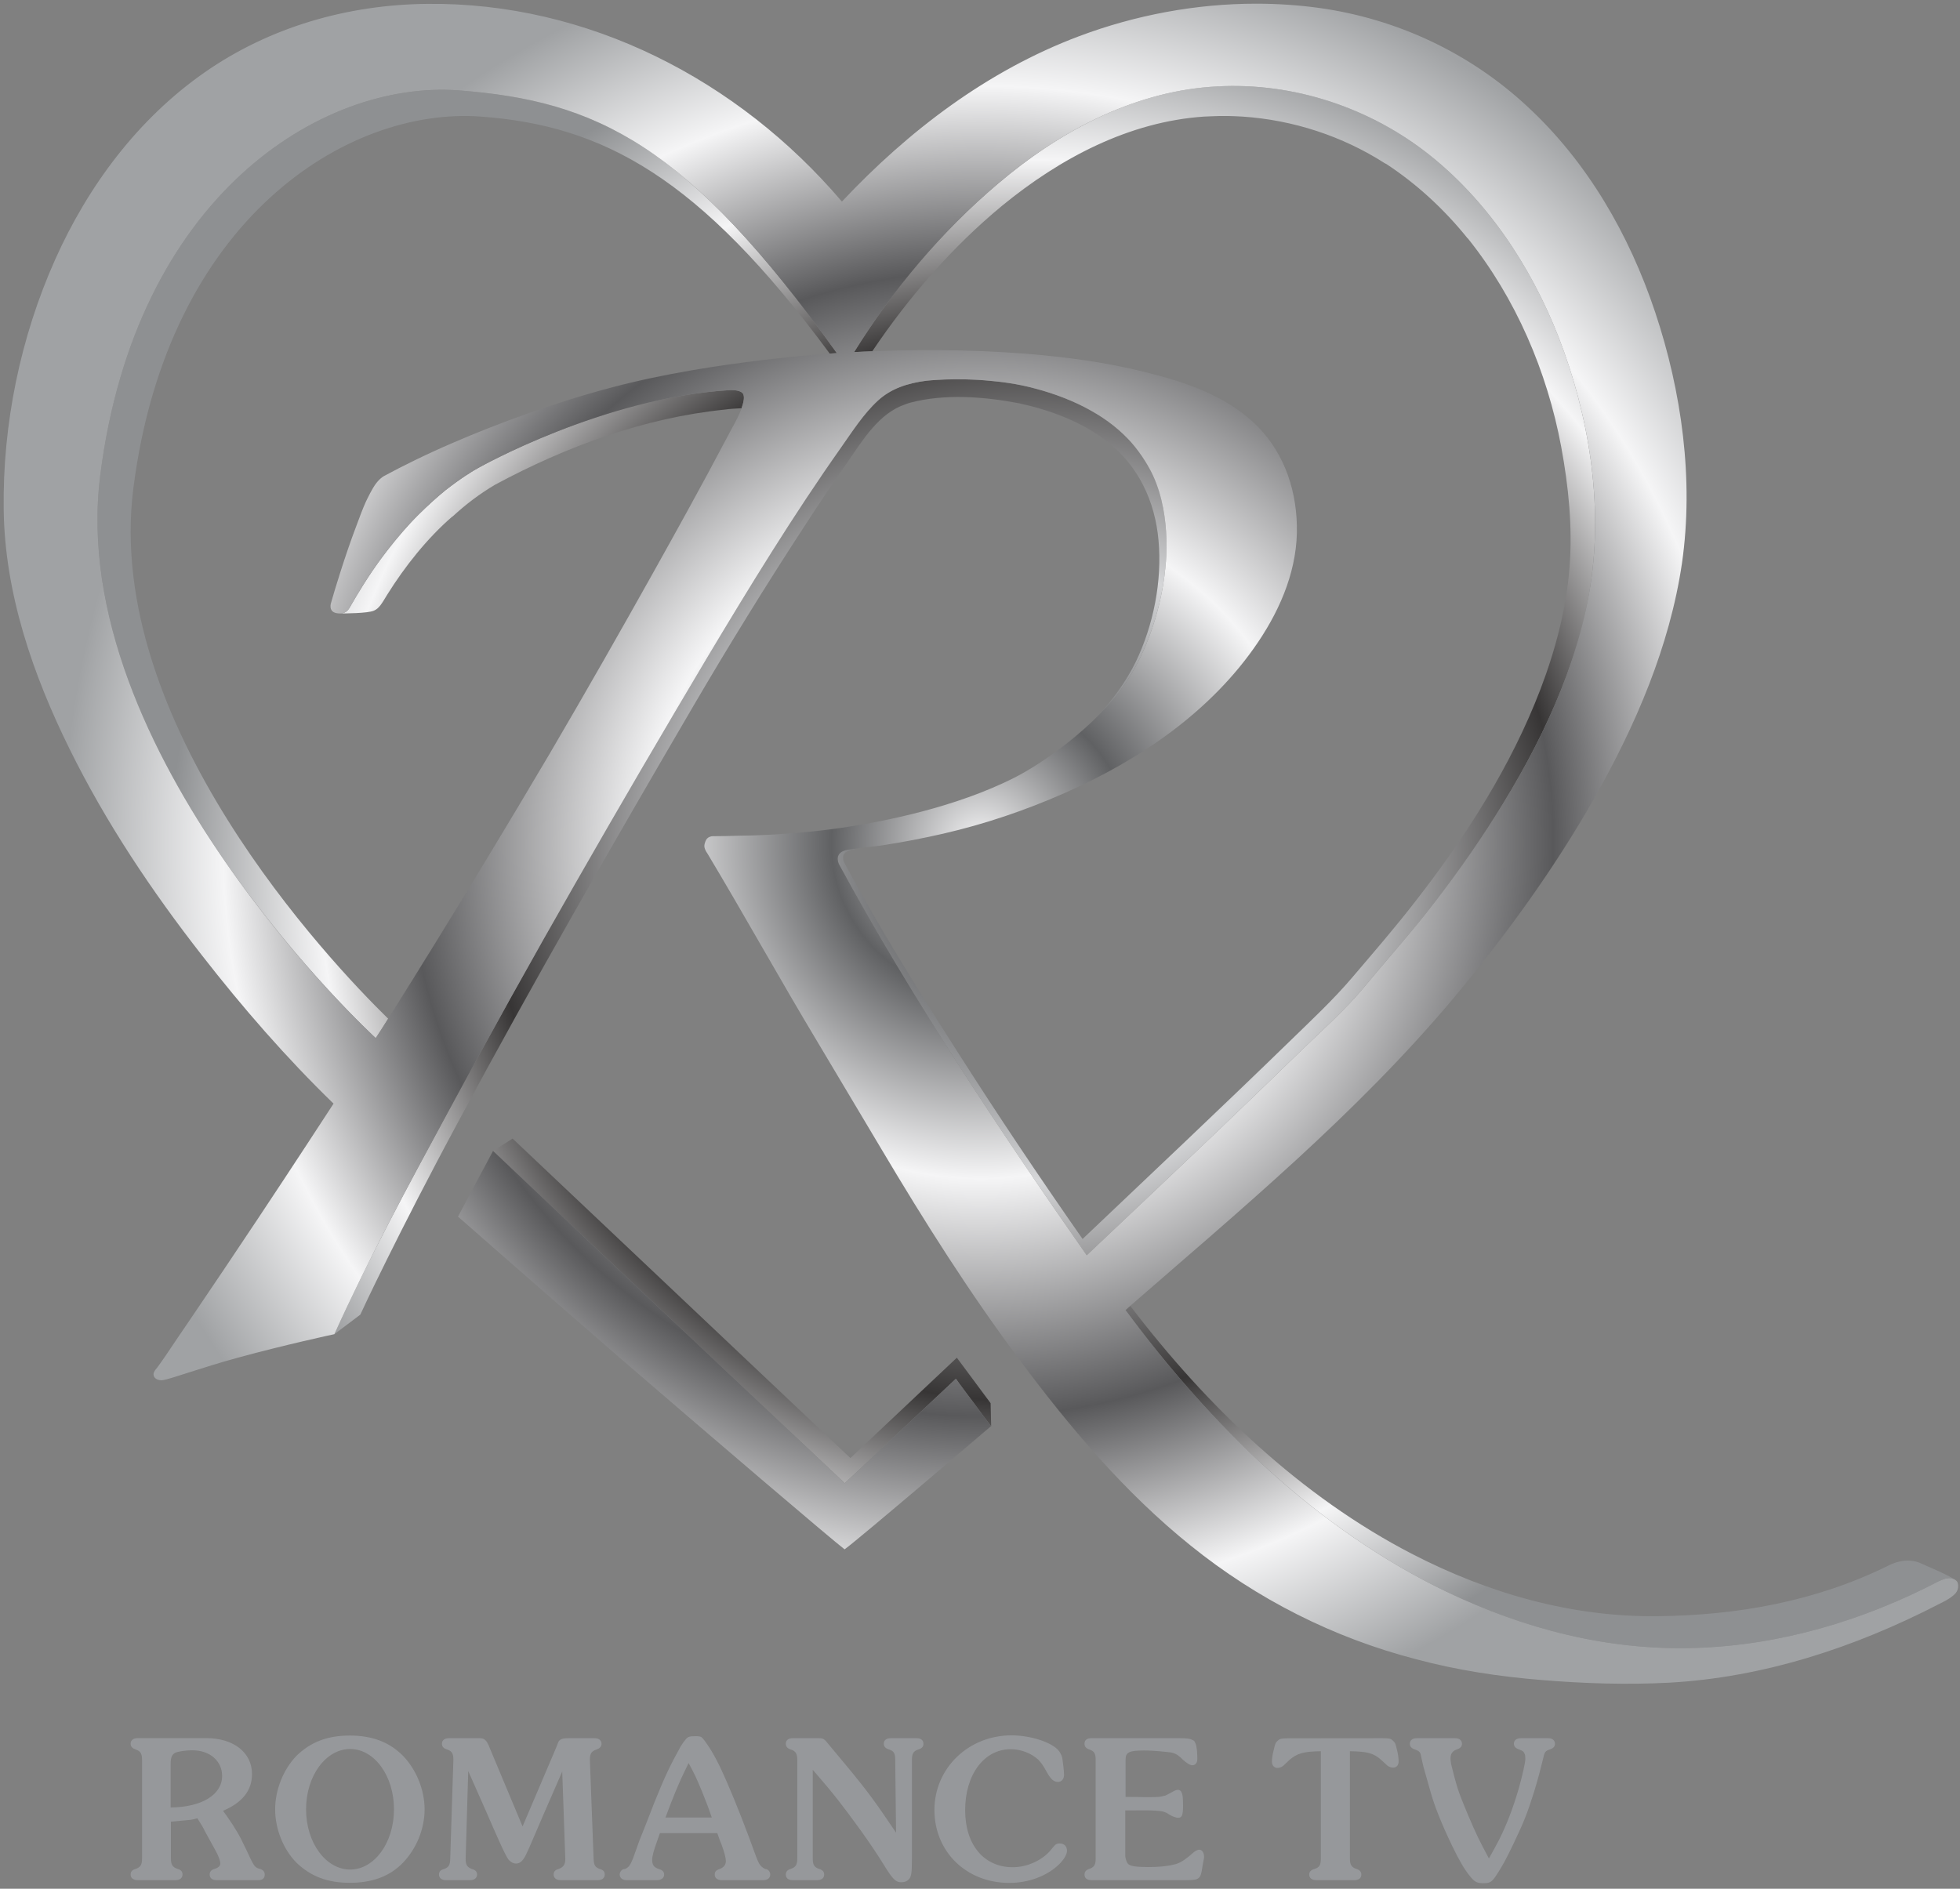 <?xml version="1.0" encoding="UTF-8" standalone="yes"?>
<svg xmlns="http://www.w3.org/2000/svg" xmlns:xlink="http://www.w3.org/1999/xlink" width="110.667px" height="106.667px" viewBox="0 0 83 80" version="1.1">
  <rect x="0" y="0" width="83" height="80" fill="#808080" stroke="none"/>
  <defs>
    <radialGradient id="radial0" gradientUnits="userSpaceOnUse" cx="0" cy="0" fx="0" fy="0" r="1" gradientTransform="matrix(36.304,0,0,36.427,43.481,36.727)">
      <stop offset="0" style="stop-color:rgb(96.078%,96.078%,96.471%);stop-opacity:1;"/>
      <stop offset="0.163" style="stop-color:rgb(43.137%,43.529%,44.314%);stop-opacity:1;"/>
      <stop offset="0.365" style="stop-color:rgb(83.529%,83.922%,84.706%);stop-opacity:1;"/>
      <stop offset="0.624" style="stop-color:rgb(21.569%,20.784%,20.784%);stop-opacity:1;"/>
      <stop offset="0.826" style="stop-color:rgb(96.078%,96.078%,96.471%);stop-opacity:1;"/>
      <stop offset="1" style="stop-color:rgb(55.686%,56.471%,57.255%);stop-opacity:1;"/>
    </radialGradient>
    <radialGradient id="radial1" gradientUnits="userSpaceOnUse" cx="0" cy="0" fx="0" fy="0" r="1" gradientTransform="matrix(38.538,0,0,38.668,41.538,35.738)">
      <stop offset="0" style="stop-color:rgb(96.078%,96.078%,96.471%);stop-opacity:1;"/>
      <stop offset="0.163" style="stop-color:rgb(37.647%,38.039%,38.824%);stop-opacity:1;"/>
      <stop offset="0.365" style="stop-color:rgb(96.078%,96.078%,96.471%);stop-opacity:1;"/>
      <stop offset="0.624" style="stop-color:rgb(34.902%,34.902%,35.686%);stop-opacity:1;"/>
      <stop offset="0.826" style="stop-color:rgb(96.078%,96.078%,96.471%);stop-opacity:1;"/>
      <stop offset="1" style="stop-color:rgb(62.745%,63.529%,64.314%);stop-opacity:1;"/>
    </radialGradient>
  </defs>
  <g id="surface1">
    <path style=" stroke:none;fill-rule:nonzero;fill:rgb(58.824%,59.608%,60.784%);fill-opacity:1;" d="M 7.227 76.559 L 7.227 74.699 C 7.227 74.43 7.293 74.297 7.445 74.23 C 7.547 74.191 7.84 74.141 8.09 74.137 L 8.148 74.137 C 8.883 74.137 9.406 74.586 9.406 75.223 C 9.406 76.02 8.543 76.547 7.227 76.559 M 11.039 79.172 L 10.953 79.145 C 10.773 79.082 10.746 79.031 10.414 78.316 C 10.145 77.742 9.973 77.449 9.613 76.934 L 9.445 76.699 C 10.266 76.352 10.672 75.836 10.672 75.145 C 10.672 74.23 9.891 73.621 8.73 73.621 L 5.828 73.621 C 5.645 73.621 5.531 73.715 5.531 73.855 C 5.531 73.98 5.602 74.051 5.75 74.105 C 5.953 74.172 6.016 74.281 6.016 74.551 L 6.016 78.715 C 6.016 78.984 5.953 79.086 5.75 79.16 C 5.602 79.199 5.531 79.277 5.531 79.398 C 5.531 79.543 5.645 79.637 5.828 79.637 L 7.438 79.637 C 7.617 79.637 7.73 79.543 7.73 79.398 C 7.73 79.277 7.664 79.199 7.516 79.16 C 7.305 79.086 7.238 78.984 7.238 78.715 L 7.238 77.16 C 7.742 77.113 7.965 77.094 8.094 77.078 C 8.16 77.07 8.246 77.047 8.359 77.016 C 8.531 77.293 8.609 77.414 8.688 77.586 L 9.105 78.344 C 9.262 78.617 9.328 78.82 9.328 78.93 C 9.328 79.031 9.262 79.105 9.086 79.16 C 8.945 79.199 8.879 79.285 8.879 79.398 C 8.879 79.543 8.984 79.637 9.164 79.637 L 10.934 79.637 C 11.121 79.637 11.211 79.555 11.211 79.398 C 11.211 79.297 11.152 79.211 11.039 79.172 "/>
    <path style=" stroke:none;fill-rule:nonzero;fill:rgb(58.824%,59.608%,60.784%);fill-opacity:1;" d="M 14.828 79.188 C 13.801 79.188 12.961 78.055 12.961 76.637 C 12.961 75.215 13.801 74.082 14.828 74.082 C 15.852 74.082 16.684 75.215 16.684 76.637 C 16.684 78.055 15.852 79.188 14.828 79.188 M 14.816 73.512 C 13.871 73.512 13.16 73.781 12.555 74.371 C 12 74.945 11.652 75.809 11.652 76.637 C 11.652 77.477 12 78.336 12.555 78.898 C 13.16 79.48 13.871 79.75 14.816 79.75 C 15.754 79.75 16.508 79.477 17.066 78.898 C 17.633 78.301 17.98 77.477 17.98 76.637 C 17.98 75.809 17.625 74.949 17.066 74.371 C 16.492 73.789 15.754 73.512 14.816 73.512 "/>
    <path style=" stroke:none;fill-rule:nonzero;fill:rgb(58.824%,59.608%,60.784%);fill-opacity:1;" d="M 22.406 78.273 C 22.574 77.879 22.812 77.34 22.98 76.938 C 23.391 75.988 23.809 75.035 23.809 75.035 L 23.938 78.719 L 23.938 78.742 C 23.938 78.977 23.859 79.086 23.66 79.164 C 23.504 79.203 23.445 79.281 23.445 79.402 C 23.445 79.539 23.555 79.637 23.734 79.637 L 25.324 79.637 C 25.504 79.637 25.609 79.539 25.609 79.402 C 25.609 79.281 25.551 79.203 25.395 79.164 C 25.191 79.086 25.148 78.996 25.137 78.719 L 24.98 74.547 L 24.98 74.523 C 24.98 74.285 25.047 74.172 25.258 74.105 C 25.395 74.055 25.473 73.984 25.473 73.863 C 25.473 73.715 25.359 73.625 25.18 73.625 L 24.078 73.625 C 23.816 73.625 23.703 73.668 23.645 73.785 L 23.555 74.016 L 22.129 77.363 L 20.688 73.918 C 20.598 73.715 20.504 73.625 20.324 73.625 L 19.008 73.625 C 18.828 73.625 18.715 73.715 18.715 73.852 C 18.715 73.984 18.781 74.055 18.941 74.105 C 19.141 74.172 19.199 74.285 19.199 74.531 L 19.199 74.547 L 19.066 78.719 C 19.062 78.996 19.008 79.086 18.812 79.164 C 18.648 79.203 18.59 79.281 18.59 79.402 C 18.59 79.539 18.699 79.637 18.879 79.637 L 19.918 79.637 C 20.086 79.637 20.203 79.539 20.203 79.402 C 20.203 79.289 20.141 79.203 19.977 79.164 C 19.781 79.086 19.719 78.984 19.719 78.742 L 19.719 78.719 L 19.828 75.016 C 19.828 75.016 20.191 75.84 20.582 76.719 C 20.977 77.625 21.395 78.598 21.539 78.773 C 21.633 78.879 21.746 78.934 21.848 78.934 C 22.105 78.934 22.227 78.684 22.406 78.273 "/>
    <path style=" stroke:none;fill-rule:nonzero;fill:rgb(58.824%,59.608%,60.784%);fill-opacity:1;" d="M 28.18 76.984 C 28.359 76.504 28.43 76.324 28.605 75.891 C 28.812 75.395 28.902 75.203 29.16 74.676 C 29.434 75.184 29.484 75.297 29.727 75.879 C 29.949 76.445 29.992 76.539 30.141 76.984 Z M 32.469 79.176 L 32.402 79.164 C 32.289 79.109 32.211 79.043 32.145 78.93 C 32.066 78.773 32.023 78.672 31.715 77.812 C 31.289 76.68 30.875 75.652 30.477 74.812 C 30.289 74.43 30.117 74.121 29.938 73.871 C 29.836 73.715 29.738 73.605 29.703 73.578 C 29.656 73.547 29.566 73.539 29.441 73.539 C 29.184 73.539 29.117 73.566 29.016 73.703 C 28.949 73.773 28.898 73.863 28.824 73.973 C 28.352 74.824 28.156 75.25 27.715 76.336 C 27.484 76.949 27.266 77.484 27.078 77.957 L 26.809 78.711 C 26.695 78.996 26.625 79.098 26.469 79.164 L 26.391 79.176 C 26.301 79.215 26.242 79.305 26.242 79.402 C 26.242 79.539 26.363 79.637 26.523 79.637 L 27.82 79.637 C 28.008 79.637 28.125 79.539 28.125 79.402 C 28.125 79.281 28.047 79.203 27.891 79.164 C 27.684 79.086 27.617 78.996 27.617 78.762 C 27.617 78.629 27.695 78.34 27.816 78.016 L 27.945 77.645 L 30.375 77.645 C 30.445 77.844 30.492 77.992 30.543 78.094 C 30.68 78.461 30.738 78.707 30.738 78.828 C 30.738 78.977 30.656 79.098 30.48 79.164 C 30.32 79.215 30.266 79.277 30.266 79.402 C 30.266 79.539 30.375 79.637 30.559 79.637 L 32.336 79.637 C 32.508 79.637 32.617 79.539 32.617 79.402 C 32.617 79.305 32.562 79.215 32.469 79.176 "/>
    <path style=" stroke:none;fill-rule:nonzero;fill:rgb(58.824%,59.608%,60.784%);fill-opacity:1;" d="M 38.82 73.625 L 37.719 73.625 C 37.535 73.625 37.426 73.715 37.426 73.852 C 37.426 73.984 37.5 74.055 37.648 74.102 C 37.855 74.168 37.91 74.27 37.91 74.547 L 37.945 77.625 C 37.086 76.348 36.715 75.848 36.031 75.016 C 35.422 74.289 35.094 73.887 35.062 73.852 C 34.922 73.664 34.848 73.625 34.688 73.625 L 33.562 73.625 C 33.383 73.625 33.277 73.715 33.277 73.852 C 33.277 73.984 33.344 74.055 33.484 74.102 C 33.699 74.168 33.762 74.285 33.762 74.547 L 33.762 78.723 C 33.762 78.98 33.699 79.09 33.484 79.16 C 33.344 79.203 33.277 79.281 33.277 79.402 C 33.277 79.547 33.383 79.637 33.562 79.637 L 34.605 79.637 C 34.789 79.637 34.902 79.547 34.902 79.402 C 34.902 79.281 34.832 79.203 34.684 79.16 C 34.477 79.09 34.418 78.98 34.418 78.723 L 34.418 74.961 C 35.332 76.016 35.645 76.426 36.43 77.504 C 36.852 78.094 37.18 78.586 37.422 78.98 C 37.793 79.586 37.934 79.727 38.156 79.727 C 38.305 79.727 38.402 79.688 38.48 79.609 C 38.598 79.492 38.617 79.316 38.617 78.719 L 38.617 74.547 C 38.617 74.27 38.684 74.168 38.891 74.102 C 39.039 74.055 39.105 73.984 39.105 73.863 C 39.105 73.715 39.004 73.625 38.82 73.625 "/>
    <path style=" stroke:none;fill-rule:nonzero;fill:rgb(58.824%,59.608%,60.784%);fill-opacity:1;" d="M 44.871 78.082 C 44.781 78.082 44.711 78.105 44.645 78.184 L 44.438 78.43 C 44.059 78.836 43.457 79.09 42.887 79.09 C 41.668 79.09 40.871 78.141 40.871 76.676 C 40.871 75.164 41.672 74.09 42.805 74.09 C 43.234 74.09 43.676 74.266 43.965 74.531 C 44.094 74.668 44.18 74.781 44.336 75.074 C 44.504 75.371 44.629 75.477 44.809 75.477 C 44.957 75.477 45.059 75.344 45.059 75.184 C 45.059 75.016 45.016 74.684 44.988 74.48 C 44.973 74.391 44.922 74.285 44.855 74.18 C 44.59 73.816 43.676 73.504 42.832 73.504 C 41.012 73.504 39.57 74.895 39.57 76.664 C 39.57 78.434 40.922 79.754 42.742 79.754 C 43.562 79.754 44.336 79.461 44.848 78.969 C 45.059 78.758 45.184 78.543 45.184 78.395 C 45.184 78.207 45.07 78.082 44.871 78.082 "/>
    <path style=" stroke:none;fill-rule:nonzero;fill:rgb(58.824%,59.608%,60.784%);fill-opacity:1;" d="M 50.785 78.348 C 50.703 78.348 50.59 78.41 50.477 78.52 L 50.332 78.641 C 50.109 78.824 49.902 78.945 49.703 78.977 C 49.395 79.055 49.047 79.082 48.617 79.082 C 48.105 79.082 47.855 79.043 47.766 78.945 C 47.719 78.898 47.664 78.742 47.652 78.629 L 47.652 76.684 L 47.789 76.684 L 48.438 76.68 L 48.508 76.68 C 48.879 76.68 49.16 76.707 49.25 76.73 C 49.266 76.73 49.316 76.758 49.395 76.785 L 49.523 76.863 L 49.648 76.93 C 49.723 76.961 49.828 76.996 49.891 76.996 C 50.051 76.996 50.098 76.887 50.098 76.496 C 50.098 76.344 50.094 76.121 50.074 76.047 C 50.07 76 50.055 75.957 50.039 75.93 C 50.016 75.852 49.953 75.812 49.883 75.812 C 49.801 75.812 49.723 75.852 49.566 75.945 C 49.508 75.977 49.453 76 49.434 76.012 C 49.375 76.047 49.328 76.066 49.277 76.07 C 49.137 76.113 49.023 76.121 48.656 76.121 L 48.453 76.121 C 48.25 76.113 48.031 76.113 47.801 76.113 L 47.664 76.113 L 47.664 74.543 C 47.664 74.219 47.809 74.145 48.453 74.145 C 48.711 74.145 48.992 74.164 49.406 74.207 C 49.496 74.219 49.566 74.223 49.602 74.23 C 49.711 74.254 49.852 74.312 49.926 74.387 C 49.93 74.387 49.992 74.43 50.074 74.52 C 50.258 74.688 50.398 74.77 50.492 74.77 C 50.625 74.77 50.703 74.66 50.703 74.508 C 50.703 74.441 50.703 74.332 50.691 74.184 C 50.672 74.008 50.656 73.883 50.605 73.805 C 50.59 73.758 50.559 73.719 50.5 73.703 C 50.402 73.641 50.242 73.625 49.953 73.625 L 46.211 73.625 C 46.02 73.625 45.926 73.715 45.926 73.852 C 45.926 73.984 45.992 74.055 46.133 74.105 C 46.344 74.172 46.398 74.285 46.398 74.547 L 46.398 78.719 C 46.398 78.98 46.344 79.082 46.133 79.16 C 45.992 79.203 45.926 79.281 45.926 79.402 C 45.926 79.539 46.02 79.637 46.211 79.637 L 50.234 79.637 C 50.793 79.637 50.848 79.586 50.918 79.07 L 50.984 78.707 C 50.984 78.676 50.988 78.652 50.988 78.641 C 50.988 78.477 50.906 78.348 50.785 78.348 "/>
    <path style=" stroke:none;fill-rule:nonzero;fill:rgb(58.824%,59.608%,60.784%);fill-opacity:1;" d="M 65.566 73.625 L 64.402 73.625 C 64.223 73.625 64.109 73.715 64.109 73.852 C 64.109 73.984 64.191 74.055 64.332 74.102 C 64.496 74.164 64.535 74.195 64.582 74.336 C 64.586 74.398 64.594 74.453 64.594 74.492 C 64.594 74.648 64.484 75.148 64.312 75.766 C 64.066 76.609 63.797 77.301 63.48 77.93 C 63.391 78.105 63.246 78.371 63.051 78.719 C 62.637 77.941 62.531 77.734 62.16 76.863 C 61.957 76.383 61.812 76.012 61.73 75.758 C 61.633 75.449 61.543 75.098 61.449 74.715 C 61.438 74.613 61.426 74.543 61.426 74.504 L 61.426 74.48 C 61.426 74.285 61.504 74.168 61.688 74.102 C 61.832 74.055 61.91 73.984 61.91 73.863 C 61.91 73.715 61.801 73.625 61.617 73.625 L 60 73.625 C 59.816 73.625 59.703 73.715 59.703 73.852 C 59.703 73.984 59.773 74.055 59.922 74.102 C 60.09 74.164 60.145 74.219 60.168 74.336 L 60.223 74.594 L 60.277 74.828 L 60.574 75.879 C 60.73 76.457 61.047 77.254 61.488 78.172 C 61.801 78.82 62.016 79.184 62.242 79.461 C 62.434 79.703 62.547 79.766 62.793 79.766 C 63.098 79.766 63.16 79.727 63.352 79.449 C 63.613 79.055 63.77 78.77 64.102 78.074 C 64.535 77.168 64.684 76.785 64.969 75.879 C 65.137 75.32 65.227 74.98 65.336 74.531 C 65.406 74.207 65.43 74.168 65.629 74.102 C 65.77 74.055 65.848 73.984 65.848 73.863 C 65.848 73.719 65.742 73.625 65.566 73.625 "/>
    <path style=" stroke:none;fill-rule:nonzero;fill:rgb(58.824%,59.608%,60.784%);fill-opacity:1;" d="M 54.535 73.629 C 54.277 73.629 54.191 73.648 54.109 73.73 C 54.062 73.773 54.043 73.797 54.027 73.82 C 53.996 73.887 53.961 74.008 53.918 74.207 C 53.875 74.387 53.863 74.516 53.863 74.625 C 53.863 74.773 53.961 74.883 54.09 74.883 C 54.188 74.883 54.277 74.848 54.355 74.781 L 54.602 74.547 C 54.93 74.266 55.188 74.188 55.934 74.176 L 55.934 78.719 C 55.934 78.98 55.887 79.09 55.676 79.16 C 55.516 79.203 55.441 79.281 55.441 79.402 C 55.441 79.547 55.562 79.637 55.734 79.637 L 57.355 79.637 C 57.543 79.637 57.648 79.547 57.648 79.402 C 57.648 79.281 57.578 79.203 57.434 79.16 C 57.23 79.09 57.164 78.98 57.164 78.719 L 57.164 74.176 C 57.895 74.188 58.168 74.254 58.488 74.543 L 58.738 74.773 C 58.809 74.836 58.906 74.871 58.996 74.871 C 59.133 74.871 59.227 74.77 59.227 74.613 C 59.227 74.504 59.215 74.375 59.176 74.195 C 59.133 73.996 59.098 73.875 59.066 73.816 C 59.043 73.785 59.02 73.766 58.977 73.719 C 58.898 73.641 58.809 73.625 58.559 73.625 Z M 54.535 73.629 "/>
    <path style=" stroke:none;fill-rule:nonzero;fill:url(#radial0);" d="M 51.242 3.68 C 47.875 3.938 44.801 5.621 42.273 7.77 C 39.879 9.793 37.816 12.258 36.168 14.914 C 36.426 14.898 36.68 14.887 36.938 14.879 C 38.477 12.59 40.328 10.453 42.445 8.707 C 44.891 6.703 47.805 5.152 50.992 4.938 C 51.121 4.934 51.246 4.926 51.375 4.922 L 51.379 4.922 C 51.793 4.902 52.203 4.914 52.609 4.938 L 52.617 4.938 C 54.762 5.082 56.844 5.762 58.648 6.918 L 58.699 6.941 C 60 7.793 61.168 8.875 62.148 10.094 L 62.156 10.094 C 64.188 12.629 65.52 15.738 66.113 18.93 C 66.422 20.598 66.598 22.324 66.465 24.02 C 66.328 25.793 65.867 27.535 65.234 29.195 C 63.988 32.449 62.078 35.43 59.949 38.164 C 59.086 39.281 58.164 40.344 57.25 41.418 C 56.457 42.348 55.566 43.18 54.688 44.035 C 51.762 46.879 48.801 49.672 45.844 52.48 C 44.02 49.871 42.25 47.227 40.539 44.539 C 38.871 41.926 37.23 39.289 35.762 36.559 C 35.723 36.492 35.707 36.426 35.707 36.348 L 35.707 36.34 C 35.695 36.25 35.73 36.168 35.809 36.102 C 35.875 36.055 35.969 36.012 36.055 35.992 C 36.125 35.98 36.273 35.953 36.398 35.926 C 36.238 35.945 36.078 35.969 35.914 35.988 C 35.57 36.047 35.379 36.234 35.52 36.594 C 38.645 42.336 42.285 47.812 46.02 53.172 C 47.816 51.473 49.602 49.773 51.398 48.066 C 52.629 46.891 53.859 45.707 55.086 44.512 C 55.996 43.637 56.965 42.773 57.77 41.809 C 58.637 40.758 59.547 39.742 60.395 38.676 C 61.449 37.344 62.441 35.965 63.344 34.531 C 65.215 31.559 66.805 28.273 67.352 24.773 C 67.891 21.281 67.273 17.555 66.004 14.285 C 64.816 11.25 62.938 8.41 60.344 6.414 C 58.016 4.633 55.145 3.641 52.227 3.641 C 51.906 3.641 51.57 3.648 51.242 3.68 M 4.246 20.125 C 2.754 31.918 15.922 43.98 15.922 43.98 L 16.441 43.152 L 16.418 43.129 C 13.973 40.738 4.379 30.613 5.648 20.676 C 7.102 9.289 14.699 4.523 20.363 4.938 C 25.523 5.316 29.605 7.477 35.137 14.977 C 35.324 14.965 35.438 14.957 35.438 14.957 C 29.094 6.09 25.262 4.266 19.418 3.828 C 19.184 3.809 18.953 3.805 18.711 3.805 C 12.965 3.805 5.684 8.801 4.246 20.125 M 39.211 16.129 C 38.453 16.23 37.746 16.445 37.172 16.973 C 36.566 17.531 36.09 18.281 35.617 18.953 C 33.59 21.828 31.754 24.832 29.949 27.852 C 28.07 31.008 26.219 34.176 24.395 37.363 C 22.551 40.578 20.746 43.824 18.977 47.094 C 17.297 50.188 15.613 53.305 14.16 56.512 L 15.258 55.684 C 15.27 55.645 16.871 52.211 19.426 47.477 C 22.609 41.551 25.965 35.719 29.363 29.902 C 30.863 27.34 32.422 24.809 34.043 22.324 C 34.652 21.383 35.27 20.453 35.91 19.547 C 36.543 18.629 37.227 17.5 38.332 17.129 C 38.391 17.102 38.465 17.082 38.535 17.059 C 40.012 16.668 41.676 16.801 43.156 17.082 C 44.492 17.375 45.812 17.863 46.902 18.715 C 48.211 19.738 48.914 21.238 49.059 22.883 C 49.219 24.605 48.844 26.484 48.098 28.031 C 47.68 28.883 47.117 29.641 46.48 30.336 C 46.941 29.887 47.367 29.387 47.707 28.867 C 49.055 26.836 49.309 24.461 49.328 24.234 C 49.348 24.09 49.652 21.938 48.824 20.137 C 48.664 19.793 48.352 19.246 47.898 18.73 C 47.449 18.227 46.871 17.766 46.207 17.398 C 45.484 16.984 44.645 16.676 43.922 16.48 C 43.027 16.23 42.277 16.164 41.957 16.133 C 41.441 16.078 40.957 16.062 40.543 16.062 C 39.75 16.062 39.223 16.129 39.211 16.129 M 30.922 16.523 C 25.531 16.836 20.262 19.816 20.262 19.816 C 20.051 19.926 19.496 20.27 18.855 20.773 C 18.496 21.066 18.113 21.414 17.75 21.773 C 16.75 22.758 15.914 23.965 15.77 24.18 C 15.215 25 14.82 25.715 14.82 25.715 C 14.766 25.793 14.676 25.984 14.395 25.984 C 14.605 25.984 15.566 25.98 15.832 25.867 C 16.059 25.77 16.172 25.559 16.398 25.188 C 17.152 23.98 18.098 22.793 19.145 21.887 C 19.148 21.887 19.156 21.887 19.16 21.883 C 19.719 21.367 20.32 20.91 20.973 20.527 C 23.977 18.91 27.293 17.695 30.695 17.348 C 30.918 17.316 31.145 17.305 31.367 17.293 L 31.402 17.293 C 31.418 17.227 31.441 17.172 31.457 17.117 C 31.461 17.094 31.562 16.789 31.449 16.656 C 31.34 16.535 31.078 16.523 30.973 16.523 C 30.945 16.523 30.93 16.523 30.922 16.523 M 14.367 25.984 L 14.352 25.984 L 14.371 25.984 Z M 20.879 48.754 L 35.773 62.824 L 40.477 58.402 L 40.484 58.402 C 40.484 58.402 40.578 58.555 41.238 59.43 C 41.895 60.324 41.973 60.406 41.973 60.406 L 41.949 59.434 L 40.52 57.508 L 36.012 61.758 L 21.707 48.227 Z M 47.66 55.488 C 51.246 60.359 55.773 64.77 61.258 67.422 C 64.562 69.004 68.117 69.922 71.801 69.801 C 75.398 69.688 78.91 68.641 82.098 66.977 C 82.137 66.965 82.352 66.867 82.395 66.863 C 82.418 66.863 82.441 66.855 82.473 66.855 L 82.484 66.855 C 82.559 66.852 82.633 66.852 82.719 66.879 C 82.75 66.895 82.777 66.906 82.801 66.93 C 82.559 66.73 81.719 66.391 81.336 66.215 C 81.129 66.117 80.805 66.07 80.52 66.125 C 80.211 66.18 79.98 66.305 79.938 66.328 C 76.887 67.828 73.586 68.422 70.18 68.457 C 66.543 68.496 63.047 67.492 59.828 65.836 C 55.074 63.383 51.098 59.555 47.863 55.312 C 47.805 55.371 47.73 55.434 47.66 55.488 M 82.832 66.945 C 82.82 66.934 82.812 66.93 82.801 66.93 C 82.812 66.93 82.82 66.941 82.832 66.945 "/>
    <path style=" stroke:none;fill-rule:nonzero;fill:url(#radial1);" d="M 45.703 1.531 C 41.824 2.988 38.48 5.531 35.652 8.539 C 31.266 3.383 24.895 0.086 18.078 0.164 C 14.723 0.199 11.422 1.141 8.66 3.07 C 5.84 5.039 3.734 7.867 2.336 10.992 C 0.863 14.293 0.109 17.957 0.156 21.574 C 0.199 25.129 1.395 28.59 2.957 31.746 C 4.488 34.848 6.43 37.75 8.555 40.469 C 10.273 42.676 12.117 44.797 14.125 46.746 C 13.863 47.148 12.457 49.312 10.902 51.648 C 9.957 53.07 9.008 54.48 8.051 55.891 C 7.703 56.398 7.355 56.914 7.012 57.426 C 6.898 57.594 6.785 57.75 6.664 57.918 C 6.578 58.023 6.441 58.164 6.531 58.32 C 6.598 58.438 6.77 58.48 6.898 58.457 C 7.227 58.414 8.543 57.922 10.086 57.504 C 11.992 56.98 14.148 56.512 14.16 56.512 C 15.613 53.305 17.297 50.188 18.977 47.094 C 20.746 43.824 22.551 40.578 24.395 37.363 C 26.219 34.176 28.07 31.008 29.949 27.852 C 31.754 24.832 33.59 21.828 35.617 18.953 C 36.09 18.281 36.566 17.531 37.172 16.973 C 37.746 16.445 38.453 16.23 39.211 16.129 C 39.23 16.129 40.441 15.984 41.957 16.133 C 42.277 16.164 43.027 16.23 43.922 16.48 C 44.645 16.676 45.484 16.984 46.207 17.398 C 46.871 17.766 47.449 18.227 47.898 18.73 C 48.352 19.246 48.664 19.793 48.824 20.137 C 49.652 21.938 49.348 24.09 49.328 24.234 C 49.309 24.461 49.055 26.836 47.707 28.867 C 46.422 30.793 44.078 32.371 42.984 32.926 C 40.426 34.23 37.328 34.793 36.078 34.996 C 33.77 35.371 31.664 35.395 31.281 35.398 C 30.918 35.41 30.551 35.418 30.188 35.418 C 30.105 35.418 30.004 35.453 29.941 35.52 C 29.902 35.555 29.824 35.719 29.828 35.844 C 29.836 35.992 29.941 36.125 29.949 36.137 C 31.531 38.777 33.023 41.473 34.605 44.109 L 37.32 48.664 C 39.152 51.75 41.051 54.754 43.191 57.621 C 45.328 60.484 47.641 63.234 50.43 65.473 C 53.238 67.738 56.473 69.375 59.973 70.281 C 61.711 70.746 63.492 71.016 65.281 71.16 C 67.074 71.309 68.887 71.367 70.688 71.273 C 74.676 71.051 78.531 69.789 82.074 67.961 C 82.148 67.918 82.605 67.727 82.82 67.477 C 82.898 67.383 82.922 67.27 82.922 67.18 L 82.922 67.176 C 82.922 67.098 82.902 67.043 82.891 67.012 C 82.762 66.809 82.504 66.852 82.395 66.863 C 82.352 66.867 82.137 66.965 82.098 66.977 C 78.91 68.641 75.398 69.688 71.801 69.801 C 68.117 69.922 64.562 69.004 61.258 67.422 C 55.773 64.77 51.246 60.359 47.66 55.488 C 52.484 51.285 57.449 47.176 61.57 42.258 C 63.77 39.617 65.809 36.809 67.508 33.82 C 69.258 30.738 70.707 27.383 71.227 23.852 C 71.734 20.32 71.215 16.582 70.09 13.219 C 68.996 9.941 67.219 6.852 64.664 4.496 C 62.23 2.238 59.152 0.793 55.863 0.336 C 54.98 0.215 54.094 0.156 53.195 0.156 C 50.645 0.156 48.086 0.637 45.703 1.531 M 42.273 7.77 C 44.801 5.621 47.875 3.938 51.242 3.68 C 54.488 3.426 57.754 4.434 60.344 6.414 C 62.938 8.41 64.816 11.25 66.004 14.285 C 67.273 17.555 67.891 21.281 67.352 24.773 C 66.805 28.273 65.215 31.559 63.344 34.531 C 62.441 35.965 61.449 37.344 60.395 38.676 C 59.547 39.742 58.637 40.758 57.77 41.809 C 56.965 42.773 55.996 43.637 55.086 44.512 C 53.859 45.707 52.629 46.891 51.398 48.066 C 49.602 49.773 47.816 51.473 46.02 53.172 C 42.285 47.812 38.645 42.336 35.52 36.594 C 35.379 36.234 35.57 36.047 35.914 35.988 C 36.383 35.914 36.855 35.879 37.32 35.812 C 38.207 35.676 39.09 35.508 39.953 35.309 C 41.715 34.902 43.422 34.324 45.066 33.598 C 48.258 32.195 51.301 30.133 53.281 27.191 C 54.266 25.727 54.969 24.031 54.918 22.242 C 54.879 20.578 54.285 18.996 53.055 17.867 C 51.809 16.727 50.148 16.168 48.531 15.77 C 46.859 15.344 45.137 15.121 43.426 14.98 C 41.012 14.797 38.582 14.789 36.168 14.914 C 37.816 12.258 39.879 9.793 42.273 7.77 M 4.246 20.125 C 5.742 8.34 13.574 3.402 19.418 3.828 C 25.262 4.266 29.094 6.09 35.438 14.957 C 35.438 14.957 30.266 15.258 25.953 16.398 C 23.383 17.074 20.949 17.992 19.195 18.75 C 18.113 19.211 16.984 19.77 16.285 20.152 C 16.285 20.152 16.117 20.227 15.934 20.465 C 15.754 20.699 15.574 21.09 15.496 21.246 C 15.363 21.539 15.227 21.906 15.078 22.309 C 14.617 23.52 14.16 25.031 14.023 25.52 C 14.023 25.52 13.883 25.891 14.238 25.969 C 14.645 26.047 14.766 25.816 14.82 25.715 C 14.82 25.715 15.215 25 15.77 24.18 C 15.914 23.965 16.75 22.758 17.75 21.773 C 18.113 21.414 18.496 21.066 18.855 20.773 C 19.496 20.27 20.051 19.926 20.262 19.816 C 20.262 19.816 25.531 16.836 30.922 16.523 C 30.965 16.523 31.324 16.508 31.449 16.656 C 31.562 16.789 31.461 17.094 31.457 17.117 C 31.367 17.473 31.137 17.887 30.957 18.211 C 30.957 18.211 30.617 18.852 29.977 20.051 C 29.418 21.098 26.434 26.543 23.273 31.93 C 19.836 37.762 16.219 43.527 15.906 43.969 C 15.906 43.969 2.754 31.918 4.246 20.125 M 19.395 51.531 C 19.395 51.531 22.617 54.363 26.312 57.57 C 30.469 61.156 35.18 65.176 35.766 65.625 C 36.395 65.172 41.973 60.402 41.973 60.402 C 41.973 60.402 41.895 60.324 41.238 59.422 C 40.578 58.555 40.477 58.402 40.477 58.402 L 35.773 62.824 L 20.879 48.75 Z M 19.395 51.531 "/>
  </g>
</svg>